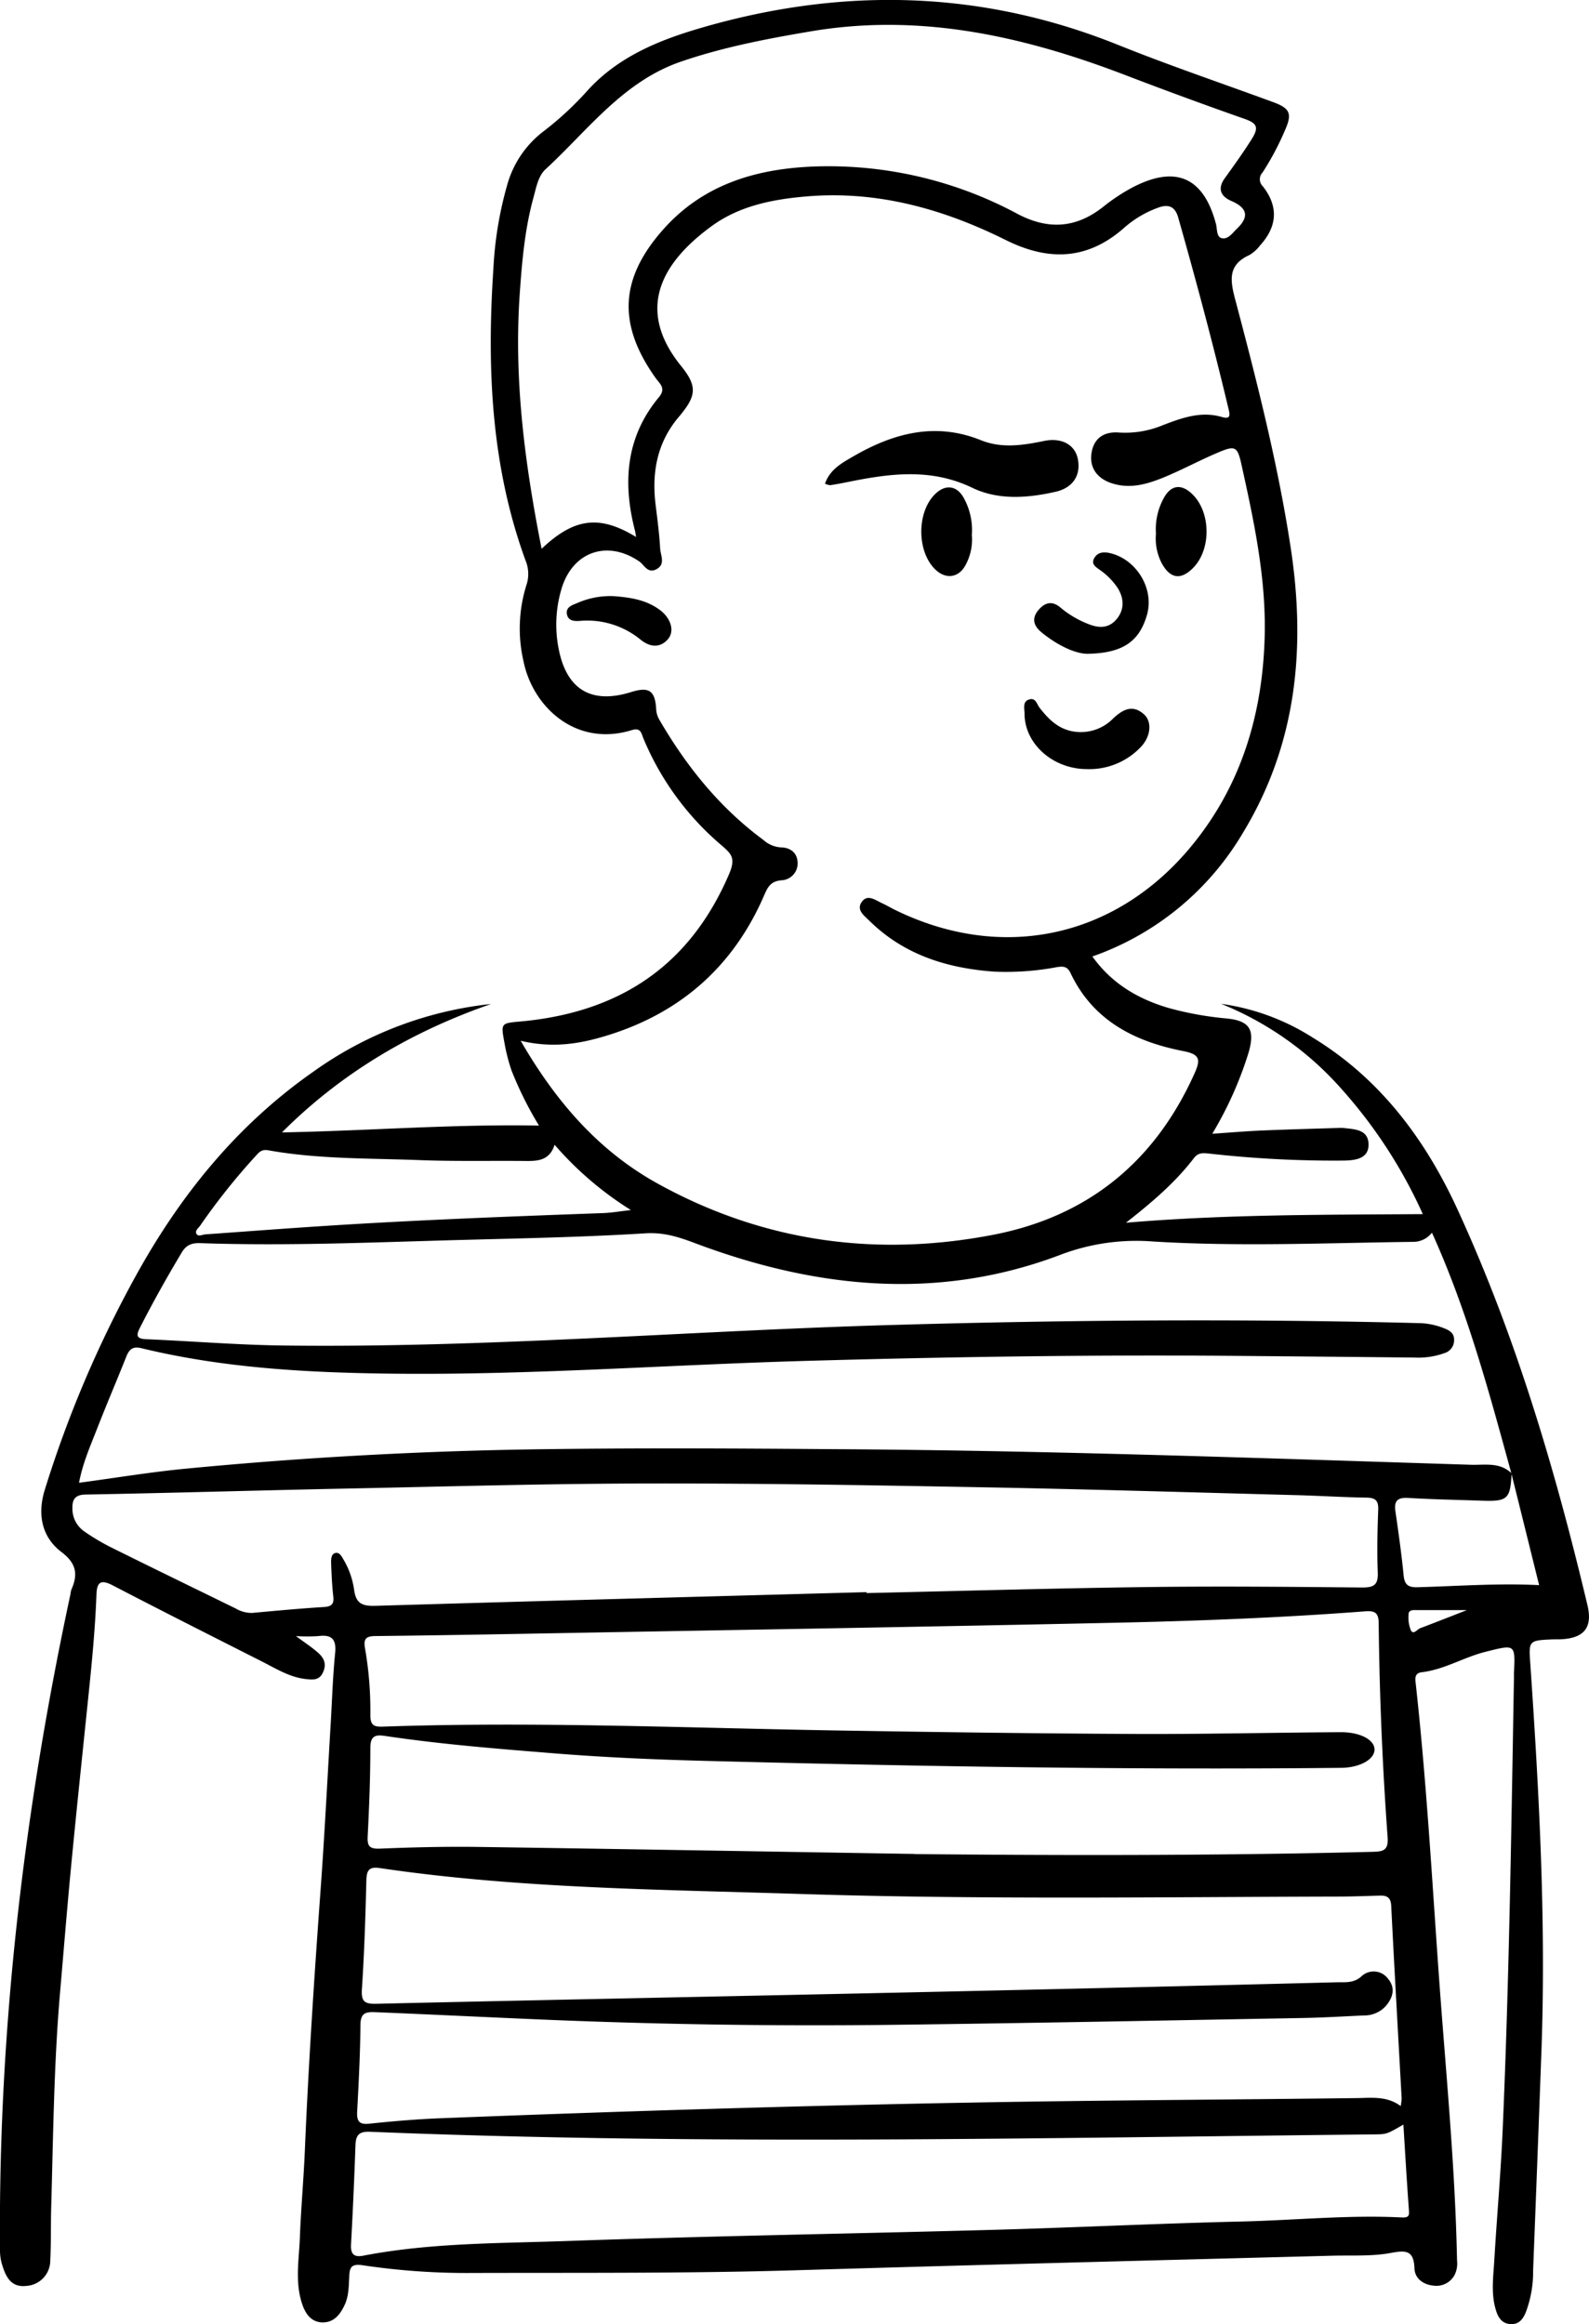 <svg xmlns="http://www.w3.org/2000/svg" viewBox="0 0 356.55 521.3"><title>claudiodemichele3</title><g id="Livello_2" data-name="Livello 2"><g id="Livello_1-2" data-name="Livello 1"><g id="p0kNAN.tif"><path d="M110.18,225.2C92.46,231.35,76.69,240.57,63.27,254c19.17-.35,38.23-1.88,57.67-1.53a81,81,0,0,1-6.15-12.33,40.63,40.63,0,0,1-1.6-6.25c-.83-4.45-.77-4.37,3.61-4.77,21.91-2,37.84-12.22,46.77-33,1.57-3.63.59-4.56-1.71-6.55a63.26,63.26,0,0,1-17.48-23.92c-.5-1.22-.58-2.5-2.62-1.88-12.64,3.89-22.29-5.33-24.31-15.53a32.5,32.5,0,0,1,.69-17.06,7.87,7.87,0,0,0-.24-5.53c-7.73-21.2-8.67-43.17-7.19-65.38a83.27,83.27,0,0,1,3.1-18.79,22.73,22.73,0,0,1,8.12-12,72.18,72.18,0,0,0,10-9.28c6.81-7.45,15.84-11.16,25.23-13.9,31.66-9.25,62.94-8.62,93.8,3.8,11.45,4.6,23.16,8.56,34.75,12.82,3.77,1.39,4.26,2.58,2.65,6.23a62,62,0,0,1-5.05,9.53,2.2,2.2,0,0,0,.05,3.11c3.55,4.52,3.26,9-.61,13.25a8.4,8.4,0,0,1-2.39,2.16c-4.77,2.16-4.39,5.49-3.22,9.88,4.88,18.43,9.6,36.92,12.48,55.8,3.42,22.49,1.35,44.1-10.77,64a63.61,63.61,0,0,1-33.74,27.66c4.43,6.16,10.33,9.56,17.14,11.56a73.2,73.2,0,0,0,13.08,2.35c5.23.55,6.3,2.64,4.81,7.73a83,83,0,0,1-8.12,18.12c4-.26,7.46-.57,11-.72,5.76-.25,11.53-.39,17.29-.58a6.5,6.5,0,0,1,1.08,0c2.49.3,5.61.28,5.69,3.63s-3.07,3.64-5.56,3.69a249.63,249.63,0,0,1-30.19-1.57c-1.43-.15-2.44-.25-3.42,1-4.12,5.38-9.2,9.77-15.26,14.51,22.52-1.9,44.27-1.77,66.61-1.93a109.08,109.08,0,0,0-18.18-28A71.81,71.81,0,0,0,274,225.16a51.24,51.24,0,0,1,20.55,7.57c15.24,9.28,25.4,23,32.65,38.88,13,28.36,21.79,58.14,29,88.41,1.22,5.11-.8,7.46-6.07,7.68-.84,0-1.68,0-2.52.05-4.5.2-4.57.53-4.26,5,2,29.14,3.6,58.29,2.52,87.52q-.9,24.49-1.86,49a25.72,25.72,0,0,1-1.69,9.51c-.62,1.4-1.45,2.53-3.16,2.52-1.86,0-2.82-1.14-3.37-2.74-1.29-3.76-.73-7.62-.5-11.44.58-9.81,1.46-19.62,1.89-29.44,1.47-33.73,1.94-67.49,2.53-101.24l0-1.08c.31-6.64.34-6.54-6.37-4.86-4.89,1.22-9.27,4-14.34,4.59-1.31.16-1.5,1-1.38,2.08,2.45,22.05,3.69,44.2,5.27,66.33,1.52,21.17,3.63,42.32,4.05,63.56a5.76,5.76,0,0,1-.52,3.16,4.63,4.63,0,0,1-4.83,2.44c-2.32-.23-4.12-1.67-4.2-3.8-.15-4-1.72-4.2-5.26-3.53-4.32.81-8.86.51-13.3.63C259.23,507,219.6,508,180,509.18c-24.62.77-49.24.58-73.87.65a158.87,158.87,0,0,1-24.76-1.73c-2.49-.38-2.93.47-3,2.46-.12,2.15-.08,4.35-1,6.36-1,2.16-2.39,4.05-5.06,4-2.51-.09-3.76-1.93-4.49-4.08-1.68-4.93-.72-10-.53-15,.24-6.47.84-12.93,1.11-19.4.82-19.42,2.1-38.81,3.51-58.2.92-12.56,1.55-25.15,2.3-37.72.31-5.27.47-10.56,1-15.81.29-3.09-.84-4.12-3.8-3.73a42,42,0,0,1-5,0c1.93,1.43,3.46,2.43,4.84,3.62s2.1,2.52,1.26,4.44-2.3,1.75-3.91,1.57c-3.57-.4-6.54-2.26-9.62-3.83-11.24-5.69-22.5-11.36-33.67-17.17-2.69-1.4-3.57-.78-3.67,2.09-.35,9.47-1.41,18.88-2.38,28.31-1.16,11.2-2.33,22.41-3.4,33.62-.86,9.07-1.59,18.15-2.38,27.23-1.4,16.16-1.54,32.38-2,48.58-.1,3.83,0,7.68-.2,11.5a5.71,5.71,0,0,1-5.34,5.79c-3.58.43-4.72-2.23-5.54-5A10.9,10.9,0,0,1,0,504.87c-.41-49.69,5.38-98.72,15.8-147.25a5.14,5.14,0,0,1,.21-1.05c1.52-3.42,1.16-5.89-2.21-8.44-4.56-3.45-5.41-8.65-3.74-14a256.26,256.26,0,0,1,20.4-47.93c10-18.14,22.76-33.88,39.84-45.81A83.59,83.59,0,0,1,110.18,225.2Zm229,105.28c-.27,5.75-.89,6.33-6.66,6.13-5.52-.19-11-.29-16.55-.62-2.44-.14-3.2.7-2.85,3.05.69,4.75,1.36,9.5,1.83,14.27.21,2.14,1,2.77,3.15,2.71,9-.25,17.94-.93,27.26-.47-2.12-8.54-4.16-16.78-6.21-25-5-18.26-9.9-36.53-17.84-54.06a5.29,5.29,0,0,1-4.22,2.06c-19.46.24-38.91,1.11-58.37-.08a47.94,47.94,0,0,0-20.82,3C210.45,291.87,183,289,156,278.86c-3.67-1.38-7-2.49-11.23-2.22-16.18,1-32.4,1.19-48.61,1.69-17,.51-34.1,1.1-51.16.51-1.81-.06-3.11.29-4.16,2-3.34,5.56-6.51,11.21-9.45,17-.95,1.85-.65,2.46,1.48,2.55,10.2.43,20.39,1.28,30.6,1.41,45.56.58,91-3.29,136.48-4.6,39.64-1.14,79.27-1.44,118.91-.41a16,16,0,0,1,5.24,1.17c1.17.45,2.19,1.08,2.18,2.54a3,3,0,0,1-2.15,3,17.27,17.27,0,0,1-6.72,1q-18.74-.19-37.48-.35c-33.05-.32-66.09.16-99.11,1.1-31.09.88-62.13,3.24-93.26,2.86-18.76-.23-37.44-1.25-55.76-5.69-2-.5-2.8.21-3.47,1.9-2.13,5.35-4.4,10.64-6.49,16-1.54,3.94-3.27,7.84-4.11,12.27,8.16-1.09,16-2.4,23.82-3.15q40.91-3.94,82-4.4c20.66-.26,41.33-.16,62,0,48.3.25,96.56,2,144.83,3.52C333.44,328.59,336.65,328,339.18,330.48Zm-222.33-97c8.06,13.92,17.72,24.85,30.85,32.07,23.59,13,48.89,16.49,75.19,11.41,21.28-4.12,36.35-16.46,45.22-36.36,1.39-3.13.93-4.14-2.56-4.83-10.9-2.13-20.25-6.8-25.32-17.48-.72-1.52-1.59-1.6-3.14-1.35a61.2,61.2,0,0,1-14,1c-10.56-.76-20.24-3.76-28-11.4-1.17-1.15-3-2.42-1.73-4.23s3-.45,4.47.24c1,.45,1.91,1,2.88,1.48,23.84,11.75,49.22,6.5,66.25-13.8,11.53-13.75,16.37-30,16.82-47.59.32-13-2.4-25.73-5.2-38.37-.93-4.21-1.38-4.44-5.54-2.65-4,1.71-7.78,3.75-11.76,5.4-3.79,1.56-7.69,2.74-11.87,1.36-3.28-1.08-5-3.55-4.49-6.77s2.67-4.86,6.17-4.59a22,22,0,0,0,9.83-1.65c4.26-1.63,8.55-3.21,13.24-1.84,2.16.63,1.78-.64,1.46-2C272.2,77.18,268.41,63,264.37,48.78c-.69-2.44-2.13-3-4.3-2.27a23.66,23.66,0,0,0-8,4.74c-8.2,7.13-16.88,7.31-26.35,2.61-14.07-7-28.84-11.15-44.77-9.8-7.62.65-15.07,2.11-21.35,6.72-10.86,7.95-17.22,18.39-6.78,31.3,3.77,4.66,3.42,6.77-.52,11.45-4.93,5.83-6.09,12.56-5.17,19.88.4,3.21.82,6.43,1,9.65.1,1.54,1.23,3.48-.79,4.59s-2.75-.94-3.93-1.74c-7.12-4.85-14.87-2.19-17.38,6.05a28,28,0,0,0-.61,13.89c1.86,9,7.48,12.11,16.19,9.38,4-1.24,5.36-.35,5.62,3.72a5.29,5.29,0,0,0,.65,2.37c6.09,10.5,13.56,19.81,23.4,27.07a6.53,6.53,0,0,0,3.88,1.68c2,0,3.61,1.06,3.79,3.12a3.79,3.79,0,0,1-3.55,4.26c-2.68.18-3.25,1.82-4.09,3.73-7.12,16.18-19.35,26.55-36.25,31.43C129.42,234.24,123.63,235.06,116.85,233.45Zm88.31,182.39c28.51.28,65.63.43,102.75-.5,2.42-.06,3.67-.25,3.45-3.29q-1.74-23.91-2-47.89c0-2.5-.86-2.93-3.13-2.76-18.56,1.42-37.17,2.14-55.78,2.55-41.92.91-83.84,1.59-125.76,2.35-13.45.25-26.9.49-40.36.64-2,0-2.83.45-2.44,2.66a80.9,80.9,0,0,1,1.21,15.06c0,2.42.9,2.67,3,2.59,34.36-1.19,68.71.34,103.06.89,22,.36,44,.66,65.95.76,15.26.06,30.51-.31,45.77-.4,4.49,0,7.64,1.8,7.54,4s-3.46,4-7.64,4c-47.46.48-94.91-.33-142.35-1.56-11.63-.3-23.28-.8-34.9-1.76-12.44-1-24.87-2-37.23-3.85-2.22-.33-3.19.14-3.2,2.71,0,6.61-.26,13.22-.6,19.82-.11,2.21.41,2.85,2.75,2.76,7.31-.3,14.65-.48,22-.38C137,414.69,166.75,415.22,205.16,415.84Zm109.13,56.55a12.2,12.2,0,0,0,.22-1.75c-.79-14.39-1.62-28.78-2.34-43.18-.09-1.76-.84-2.33-2.4-2.3-3,.07-6,.2-9,.21-40.6.1-81.2.71-121.79-.6-31.31-1-62.68-1.2-93.77-5.79-2.24-.33-2.91.35-3,2.6-.2,8.17-.46,16.34-1,24.49-.19,2.84.55,3.42,3.29,3.35,39.26-.9,78.54-1.66,117.81-2.52q49-1.06,98-2.31c1.72,0,3.47.15,5.08-1.23a4,4,0,0,1,6.09.48c1.73,2.07,1.05,4.32-.63,6.2a6.54,6.54,0,0,1-4.85,2c-4.56.21-9.12.49-13.68.57-30.62.55-61.25,1.15-91.87,1.53q-38.56.47-77.1-1.11c-13.08-.54-26.15-1.2-39.23-1.73-2.19-.09-3.22.3-3.24,2.85-.06,6.48-.39,13-.74,19.44-.12,2.21.49,3,2.8,2.72,5.25-.55,10.52-1,15.8-1.21,40-1.56,79.94-2.81,119.94-3.53,28.7-.52,57.41-.64,86.12-1C308.07,470.53,311.29,470.18,314.29,472.39ZM194.44,357.12v.21c21-.47,42-1.08,63-1.35,16.09-.21,32.19-.05,48.28.1,2.69,0,3.54-.69,3.43-3.43-.19-4.67-.07-9.37.1-14,.08-2.05-.61-2.7-2.62-2.73-5.28-.08-10.56-.42-15.84-.56-23.42-.62-46.83-1.33-70.24-1.76-24.62-.45-49.24-.89-73.86-.85-22.7,0-45.39.66-68.09,1.12-19.81.4-39.62,1-59.43,1.36-2.34.05-2.95,1.12-2.92,3a6.17,6.17,0,0,0,2.65,5.26A49,49,0,0,0,24.77,347c9.34,4.64,18.73,9.19,28.1,13.78a7,7,0,0,0,3.75,1c5.38-.49,10.76-1,16.15-1.33,1.76-.12,2.23-.81,2-2.49-.28-2.49-.38-5-.48-7.53,0-.83.07-1.91,1-2.1s1.39.82,1.81,1.52a18.33,18.33,0,0,1,2.36,6.75c.4,3,1.75,3.68,4.74,3.59C121,359.1,157.7,358.13,194.44,357.12ZM142.73,120.45c-.1-.59-.16-1-.27-1.5-2.78-10.79-2-21,5.41-29.88,1.65-2,.15-3-.77-4.3-8.54-12-8.06-22.26,1.68-33.26,8.8-9.94,20.38-13.52,33.14-14.13A89.54,89.54,0,0,1,228.36,48c6.77,3.55,13,3.25,19.12-1.56a42.94,42.94,0,0,1,6.58-4.37c9.74-5.1,16-2.34,18.78,8.14.3,1.11.1,2.87,1.22,3.19,1.47.42,2.49-1.14,3.48-2.09,2.81-2.68,2.36-4.67-1.22-6.22-2.54-1.09-3.13-2.86-1.47-5.15,2.1-2.92,4.2-5.83,6.11-8.89,1.67-2.68.83-3.5-1.77-4.41q-13.4-4.71-26.67-9.79c-22.83-8.75-46.11-14-70.74-9.79-9.82,1.66-19.56,3.53-29,6.77-13,4.47-20.85,15.38-30.38,24.15-1.62,1.49-2.06,4-2.67,6.23-2,7.22-2.62,14.63-3.13,22-1.3,19.16,1.19,38,4.93,56.88C128.71,116.31,134.35,115.33,142.73,120.45ZM314.9,476.55c-3.72,2.14-3.72,2.17-6.6,2.2-75.07.77-150.15,2.47-225.21-.59-2.33-.1-3.23.57-3.32,2.88-.27,7.44-.59,14.89-1,22.32-.15,2.4.77,3,2.91,2.56,15.06-2.88,30.36-2.72,45.57-3.26,31.94-1.13,63.89-1.63,95.83-2.51,18.49-.52,37-1.43,55.46-1.86,12-.28,24-1.52,36-.91,1.75.09,1.67-.57,1.59-1.82C315.67,489.33,315.31,483.1,314.9,476.55ZM124.44,256.77c-1.08,3.45-3.63,3.67-6.36,3.64-7.93-.08-15.86.11-23.78-.19-11.39-.44-22.83-.19-34.11-2.21-1.63-.29-2.17.6-2.95,1.42a145.92,145.92,0,0,0-12.33,15.49c-.4.56-1.23,1.14-.82,1.84s1.31.16,2,.11c7.9-.56,15.8-1.16,23.71-1.69,21.8-1.46,43.64-2.29,65.48-3.08,1.82-.06,3.63-.38,6.29-.68A75.45,75.45,0,0,1,124.44,256.77ZM329.15,361.15c-4.4,0-7.84,0-11.29,0-.77,0-1.86-.13-1.81,1.13a7.61,7.61,0,0,0,.55,3.45c.6,1,1.38-.26,2.07-.52C321.87,364,325.05,362.75,329.15,361.15Z"/><path d="M185.12,108.49c1.09-3.17,3.78-4.64,6.29-6.09,9-5.22,18.43-7.81,28.72-3.65,4.64,1.87,9.4,1.14,14.13.16,3.91-.81,6.93.8,7.58,4,.75,3.69-1.08,6.51-5,7.4-6.31,1.43-12.84,1.91-18.68-.9-9.33-4.49-18.58-3.19-28-1.28-1.29.26-2.58.51-3.88.7A3.61,3.61,0,0,1,185.12,108.49Z"/><path d="M244.05,146.65c-2.76,0-6.81-1.9-10.39-4.85-1.66-1.37-2.28-3.05-.62-5s3.34-1.91,5-.45a22.13,22.13,0,0,0,6.17,3.62c2.2.9,4.48,1.06,6.26-1s1.86-4.56.37-7a15.12,15.12,0,0,0-4-4.1c-.91-.66-2-1.27-1.39-2.52s1.77-1.65,3.31-1.35c6.12,1.22,10.36,8,8.58,14C255.65,143.78,252.08,146.5,244.05,146.65Z"/><path d="M243.89,172.51c-7.61,0-14-5.65-14-12.47,0-1.11-.49-2.65,1-3.14s1.75,1,2.35,1.81c1.95,2.51,4.08,4.69,7.37,5.32a10.15,10.15,0,0,0,9.21-2.92c2.09-1.93,4.31-3.22,6.91-.85,1.81,1.65,1.53,5-.85,7.4A15.89,15.89,0,0,1,243.89,172.51Z"/><path d="M218.07,120a11.91,11.91,0,0,1-1.48,6.86c-1.51,2.72-4.31,3.1-6.59,1-4.27-3.92-4.38-12.87-.21-17,2.31-2.3,4.91-2,6.47.84A14.88,14.88,0,0,1,218.07,120Z"/><path d="M259.38,119.7a14.44,14.44,0,0,1,1.73-7.93c1.61-3,3.92-3.31,6.35-1,4.25,4,4.38,12.43.27,16.6-2.79,2.83-5.17,2.43-7.08-1.08A12.09,12.09,0,0,1,259.38,119.7Z"/><path d="M137.73,133.72c3.71.28,7.35.82,10.43,3.17,2.45,1.87,3.25,4.76,1.68,6.52-1.92,2.14-4.2,1.6-6.1.07a18.87,18.87,0,0,0-13.68-4.21c-1.22.08-2.56,0-2.85-1.49s1-2,2.14-2.44A18.41,18.41,0,0,1,137.73,133.72Z"/></g></g></g></svg>